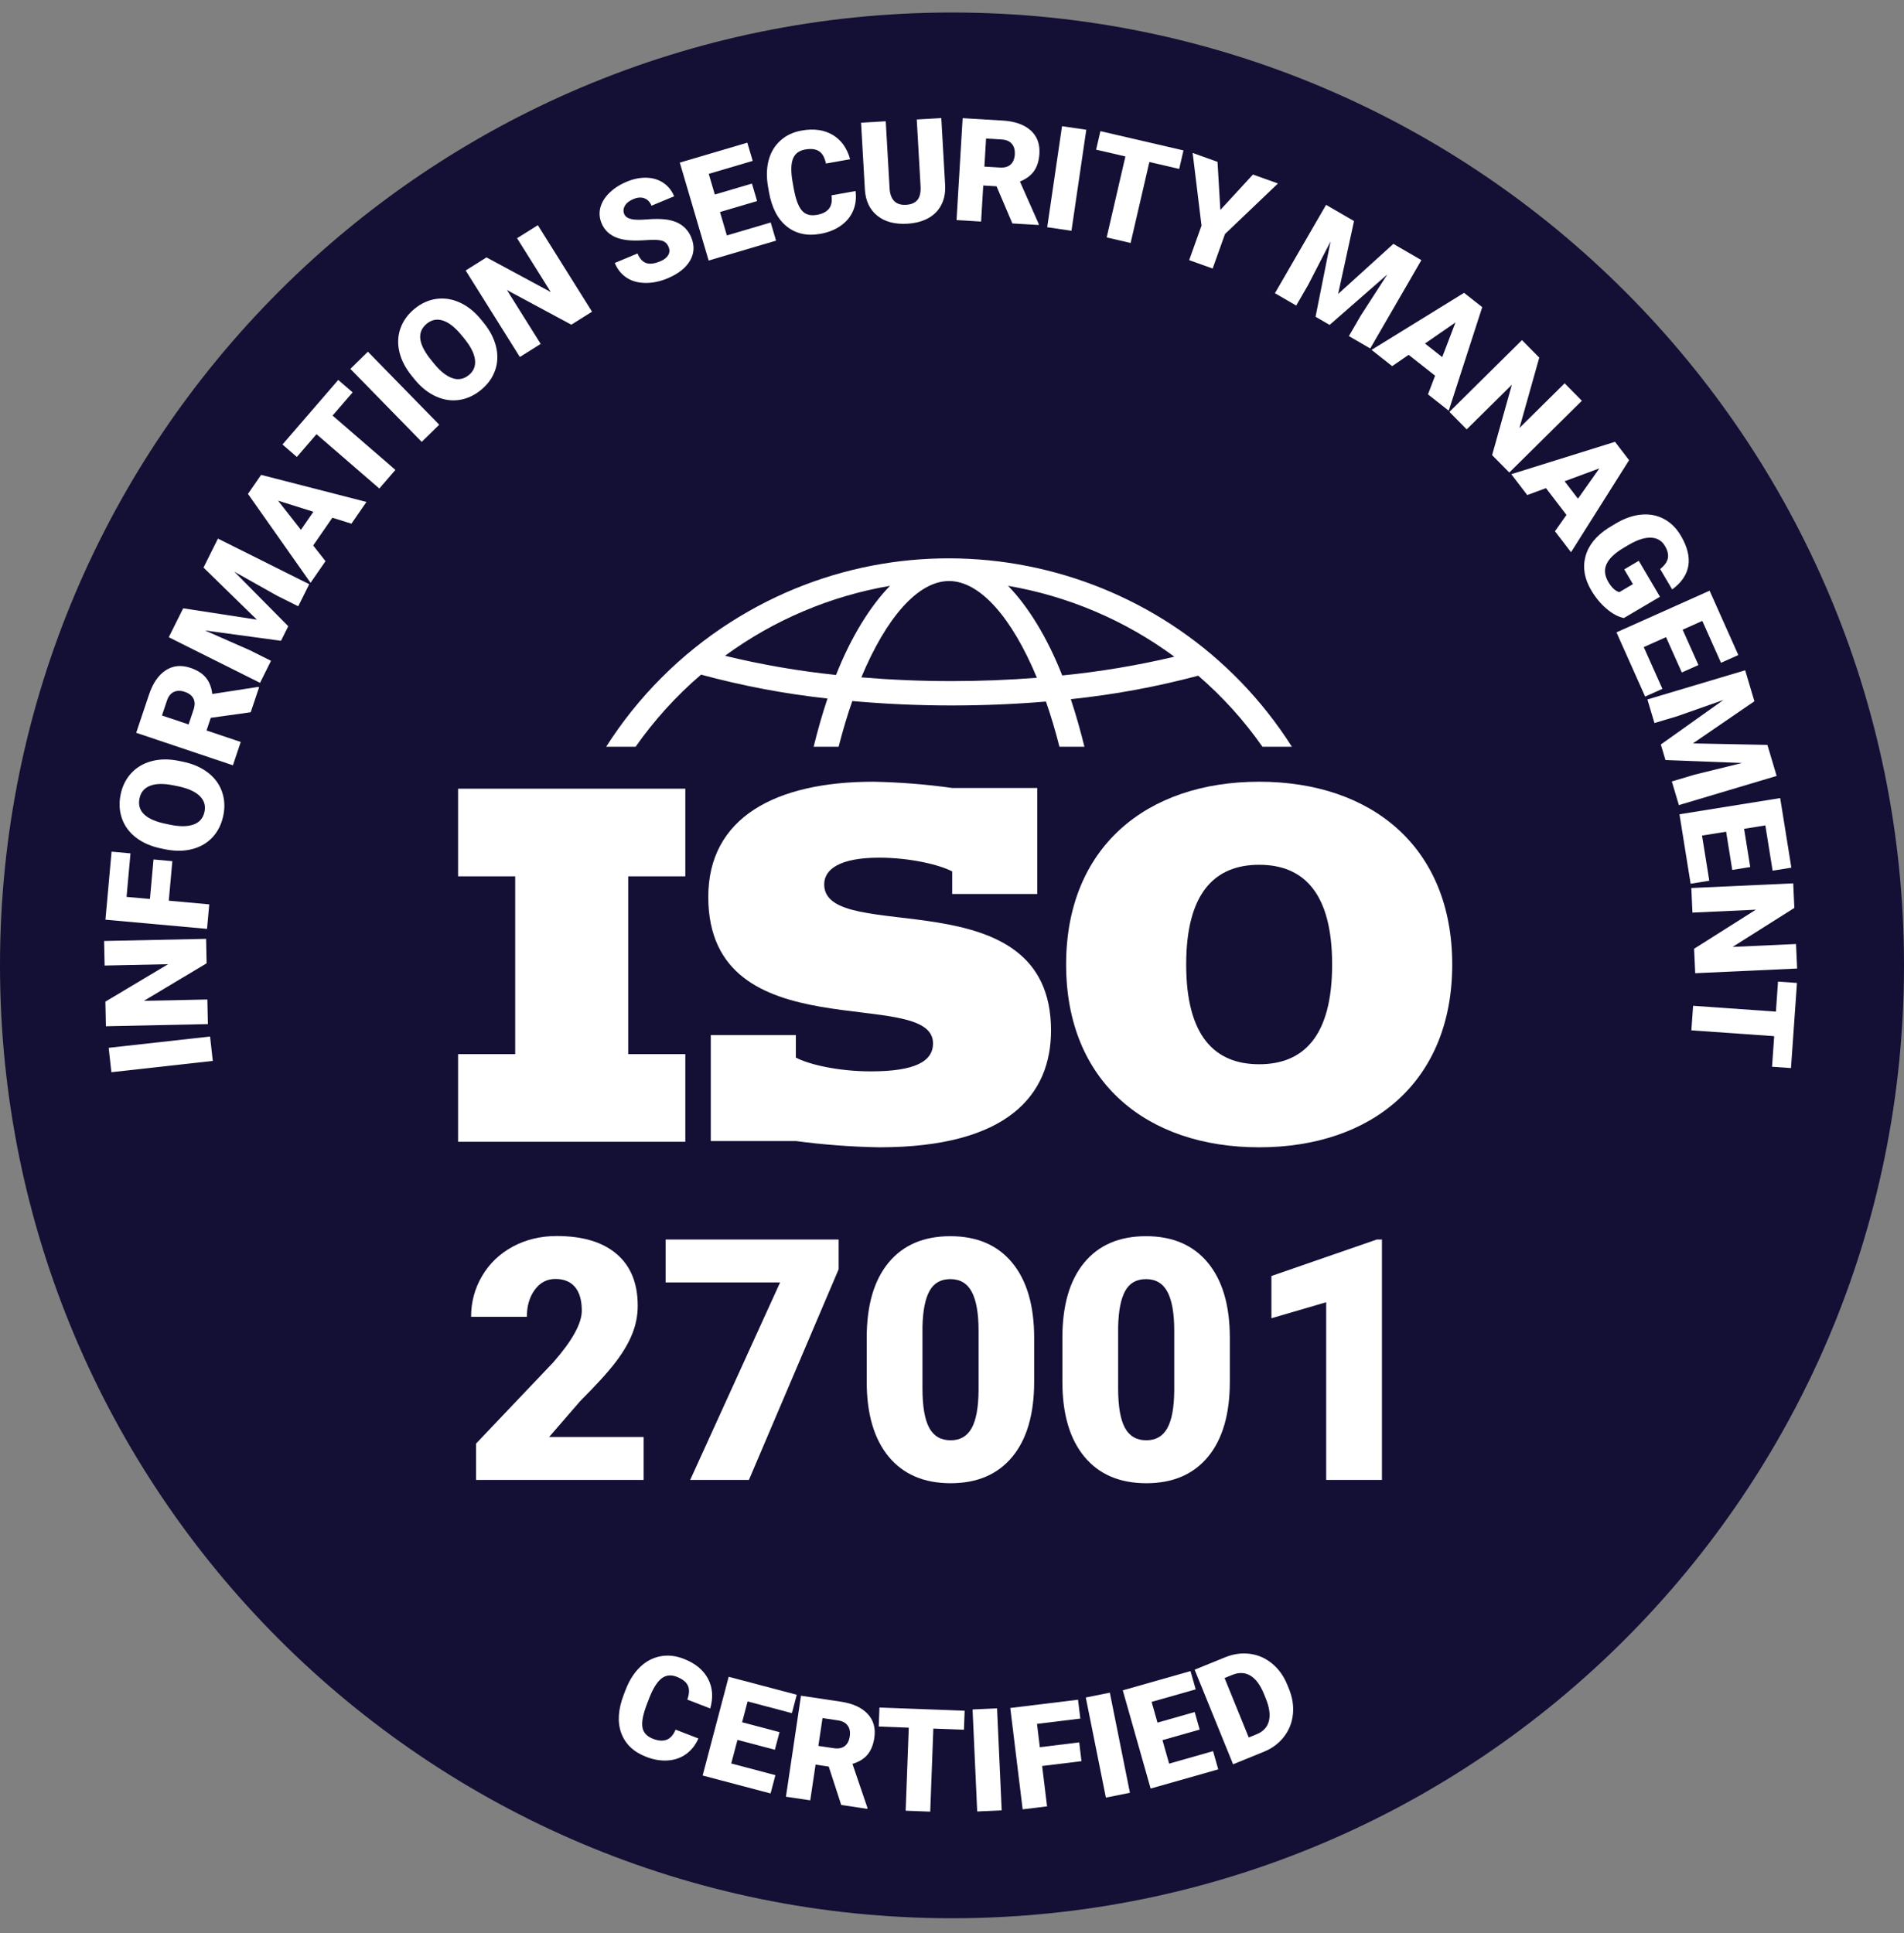 <svg width="195" height="198" viewBox="0 0 195 198" fill="none" xmlns="http://www.w3.org/2000/svg">
<rect x="0" y="0" width="195" height="198" fill="#808080" stroke="none"/>
<g id="ISO-27001 1">
<path id="Vector" fill-rule="evenodd" clip-rule="evenodd" d="M195 98.867C195 152.763 151.348 196.453 97.5 196.453C43.652 196.453 0 152.763 0 98.867C0 44.972 43.652 1.282 97.5 1.282C151.348 1.282 195 44.972 195 98.867Z" fill="#130F35"/>
<path id="Vector_2" fill-rule="evenodd" clip-rule="evenodd" d="M106.232 91.555V80.699H97.521C94.846 80.324 92.15 80.11 89.45 80.058C79.414 80.058 72.539 83.735 72.539 91.855C72.539 107.841 95.557 100.872 95.557 106.855C95.557 108.695 93.719 109.721 89.194 109.721C85.777 109.721 82.788 108.993 81.508 108.31V106.002H72.795V116.857H81.508C84.34 117.235 87.191 117.449 90.047 117.499C103.243 117.499 107.642 112.114 107.642 105.532C107.642 89.633 84.411 96.94 84.411 90.573C84.411 89.033 85.991 87.837 90.047 87.837C93.208 87.837 96.239 88.565 97.521 89.247V91.555H106.232Z" fill="white"/>
<path id="Vector_3" fill-rule="evenodd" clip-rule="evenodd" d="M46.916 107.956V116.932H70.188V107.956H64.338V89.748H70.188V80.772H46.916V89.748H52.765V107.956H46.916Z" fill="white"/>
<path id="Vector_4" fill-rule="evenodd" clip-rule="evenodd" d="M108.79 69.176C107.252 65.252 105.234 62.023 103.238 59.995C109.404 61.051 115.237 63.537 120.271 67.255C116.491 68.15 112.655 68.791 108.79 69.176ZM97.456 69.754C94.325 69.754 91.224 69.621 88.214 69.372C90.781 63.212 94.04 59.505 97.197 59.505C100.359 59.505 103.626 63.227 106.196 69.412C103.34 69.636 100.408 69.754 97.456 69.754ZM85.623 69.126C81.793 68.726 77.993 68.069 74.251 67.16C79.256 63.496 85.042 61.042 91.154 59.995C89.167 62.014 87.156 65.227 85.623 69.126ZM129.297 76.478H132.312C119.967 57.068 94.239 51.348 74.845 63.703C69.708 66.976 65.352 71.337 62.081 76.478H65.096C67.012 73.744 69.264 71.262 71.801 69.092C76.047 70.244 80.376 71.061 84.749 71.538C84.225 73.1 83.752 74.753 83.329 76.478H85.888C86.316 74.81 86.782 73.241 87.289 71.795C90.594 72.093 94.008 72.249 97.455 72.249C100.76 72.249 103.994 72.111 107.123 71.848C107.622 73.279 108.084 74.831 108.505 76.478H111.064C110.646 74.778 110.18 73.146 109.667 71.605C114.073 71.145 118.437 70.342 122.718 69.2C125.204 71.343 127.414 73.788 129.297 76.478Z" fill="white"/>
<path id="Vector_5" fill-rule="evenodd" clip-rule="evenodd" d="M128.959 108.993C124.389 108.993 121.485 106.088 121.485 98.778C121.485 91.471 124.389 88.565 128.959 88.565C133.527 88.565 136.431 91.471 136.431 98.778C136.431 106.087 133.527 108.993 128.959 108.993ZM128.959 80.058C117.428 80.058 109.187 86.767 109.187 98.778C109.187 110.789 117.428 117.499 128.959 117.499C140.488 117.499 148.731 110.789 148.731 98.778C148.731 86.767 140.488 80.058 128.959 80.058Z" fill="white"/>
<path id="Vector_6" fill-rule="evenodd" clip-rule="evenodd" d="M65.921 151.564H48.754V147.843L56.662 139.523C58.611 137.302 59.585 135.537 59.585 134.229C59.585 133.17 59.354 132.364 58.892 131.811C58.43 131.259 57.76 130.982 56.882 130.982C56.014 130.982 55.31 131.352 54.77 132.09C54.229 132.829 53.959 133.751 53.959 134.855H48.247C48.247 133.344 48.624 131.95 49.379 130.67C50.134 129.39 51.182 128.39 52.522 127.667C53.862 126.947 55.361 126.585 57.017 126.585C59.675 126.585 61.723 127.2 63.158 128.429C64.595 129.658 65.313 131.422 65.313 133.722C65.313 134.692 65.133 135.636 64.772 136.555C64.412 137.474 63.852 138.438 63.091 139.446C62.331 140.456 61.106 141.805 59.416 143.497L56.239 147.166H65.921V151.564Z" fill="white"/>
<path id="Vector_7" fill-rule="evenodd" clip-rule="evenodd" d="M85.893 129.984L76.701 151.563H70.686L79.895 131.337H68.168V126.94H85.893V129.984Z" fill="white"/>
<path id="Vector_8" fill-rule="evenodd" clip-rule="evenodd" d="M100.221 136.275C100.221 134.505 99.99 133.184 99.528 132.31C99.066 131.436 98.334 130.999 97.332 130.999C96.352 130.999 95.639 131.405 95.194 132.217C94.749 133.028 94.51 134.258 94.476 135.903V142.194C94.476 144.032 94.707 145.376 95.169 146.228C95.63 147.079 96.363 147.504 97.365 147.504C98.334 147.504 99.049 147.09 99.511 146.262C99.973 145.433 100.209 144.134 100.221 142.364V136.275ZM105.915 141.501C105.915 144.827 105.169 147.392 103.676 149.196C102.183 150.999 100.08 151.902 97.365 151.902C94.628 151.902 92.51 150.994 91.012 149.179C89.514 147.364 88.765 144.804 88.765 141.501V137.002C88.765 133.677 89.511 131.112 91.004 129.308C92.496 127.504 94.606 126.602 97.332 126.602C100.058 126.602 102.17 127.51 103.668 129.325C105.166 131.14 105.915 133.705 105.915 137.019V141.501Z" fill="white"/>
<path id="Vector_9" fill-rule="evenodd" clip-rule="evenodd" d="M120.261 136.275C120.261 134.505 120.03 133.184 119.568 132.31C119.106 131.436 118.374 130.999 117.371 130.999C116.391 130.999 115.679 131.405 115.234 132.217C114.789 133.028 114.55 134.258 114.516 135.903V142.194C114.516 144.032 114.747 145.376 115.209 146.228C115.67 147.079 116.402 147.504 117.405 147.504C118.374 147.504 119.089 147.09 119.551 146.262C120.013 145.433 120.249 144.134 120.261 142.364V136.275ZM125.955 141.501C125.955 144.827 125.208 147.392 123.716 149.196C122.223 150.999 120.119 151.902 117.405 151.902C114.668 151.902 112.55 150.994 111.052 149.179C109.554 147.364 108.805 144.804 108.805 141.501V137.002C108.805 133.677 109.551 131.112 111.044 129.308C112.536 127.504 114.645 126.602 117.371 126.602C120.097 126.602 122.209 127.51 123.707 129.325C125.206 131.14 125.955 133.705 125.955 137.019V141.501Z" fill="white"/>
<path id="Vector_10" fill-rule="evenodd" clip-rule="evenodd" d="M141.533 151.563H135.822V133.366L130.213 135.007V130.678L141.009 126.94H141.533V151.563Z" fill="white"/>
<path id="Vector_11" fill-rule="evenodd" clip-rule="evenodd" d="M21.515 106.153L21.793 108.651L11.408 109.808L11.13 107.31L21.515 106.153Z" fill="white"/>
<path id="Vector_12" fill-rule="evenodd" clip-rule="evenodd" d="M21.108 96.149L21.161 98.655L14.738 102.498L21.238 102.361L21.291 104.881L10.845 105.102L10.793 102.581L17.215 98.746L10.715 98.883L10.662 96.37L21.108 96.149Z" fill="white"/>
<path id="Vector_13" fill-rule="evenodd" clip-rule="evenodd" d="M17.651 88.195L17.286 92.243L21.431 92.618L21.204 95.129L10.798 94.188L11.427 87.22L13.364 87.396L12.962 91.852L15.356 92.069L15.722 88.02L17.651 88.195Z" fill="white"/>
<path id="Vector_14" fill-rule="evenodd" clip-rule="evenodd" d="M17.796 80.436C16.779 80.227 15.973 80.239 15.376 80.471C14.779 80.703 14.416 81.136 14.286 81.769C14.033 83.008 14.827 83.852 16.669 84.302L17.419 84.464C18.422 84.669 19.227 84.661 19.834 84.438C20.442 84.216 20.812 83.776 20.947 83.119C21.074 82.496 20.908 81.96 20.447 81.514C19.987 81.068 19.26 80.74 18.267 80.532L17.796 80.436ZM18.739 78.011C19.738 78.216 20.583 78.583 21.276 79.11C21.969 79.638 22.453 80.286 22.728 81.054C23.003 81.821 23.052 82.642 22.873 83.514C22.694 84.387 22.336 85.12 21.797 85.713C21.258 86.306 20.577 86.716 19.755 86.94C18.933 87.165 18.036 87.188 17.067 87.009L16.491 86.891C15.488 86.686 14.641 86.32 13.95 85.795C13.259 85.269 12.775 84.621 12.498 83.848C12.222 83.075 12.173 82.25 12.353 81.373C12.53 80.505 12.895 79.774 13.446 79.178C13.998 78.582 14.693 78.173 15.532 77.952C16.371 77.73 17.283 77.718 18.268 77.915L18.739 78.011Z" fill="white"/>
<path id="Vector_15" fill-rule="evenodd" clip-rule="evenodd" d="M19.316 74.192L19.823 72.68C19.976 72.227 19.971 71.844 19.809 71.535C19.647 71.226 19.353 70.999 18.925 70.856C18.498 70.711 18.124 70.715 17.803 70.864C17.482 71.014 17.246 71.314 17.095 71.763L16.588 73.275L19.316 74.192ZM21.587 73.515L21.152 74.809L24.656 75.987L23.854 78.377L13.949 75.047L15.258 71.145C15.653 69.97 16.222 69.138 16.966 68.651C17.709 68.163 18.556 68.079 19.508 68.399C20.196 68.631 20.72 68.962 21.079 69.393C21.439 69.825 21.659 70.385 21.74 71.075L26.434 70.349L26.537 70.383L25.677 72.944L21.587 73.515Z" fill="white"/>
<path id="Vector_16" fill-rule="evenodd" clip-rule="evenodd" d="M18.762 62.299L26.307 63.46L20.842 58.128L22.322 55.159L31.671 59.83L30.543 62.092L28.36 61.001L24 58.55L29.523 64.135L28.78 65.626L20.99 64.568L25.574 66.585L27.757 67.676L26.632 69.932L17.284 65.261L18.762 62.299Z" fill="white"/>
<path id="Vector_17" fill-rule="evenodd" clip-rule="evenodd" d="M30.819 54.26L32.097 52.411L28.476 51.274L30.819 54.26ZM34.04 53.023L32.075 55.864L33.338 57.471L31.806 59.686L25.395 50.581L26.742 48.633L37.531 51.405L35.992 53.632L34.04 53.023Z" fill="white"/>
<path id="Vector_18" fill-rule="evenodd" clip-rule="evenodd" d="M36.113 40.184L34.062 42.559L40.496 48.124L38.849 50.031L32.415 44.466L30.402 46.797L28.93 45.524L34.641 38.911L36.113 40.184Z" fill="white"/>
<path id="Vector_19" fill-rule="evenodd" clip-rule="evenodd" d="M44.985 43.495L43.19 45.253L35.883 37.778L37.678 36.02L44.985 43.495Z" fill="white"/>
<path id="Vector_20" fill-rule="evenodd" clip-rule="evenodd" d="M47.272 34.336C46.615 33.532 45.982 33.031 45.373 32.834C44.763 32.636 44.209 32.742 43.709 33.151C42.731 33.951 42.814 35.108 43.957 36.621L44.438 37.221C45.086 38.014 45.716 38.517 46.327 38.727C46.938 38.939 47.503 38.832 48.021 38.408C48.514 38.005 48.723 37.484 48.647 36.847C48.572 36.21 48.215 35.498 47.576 34.708L47.272 34.336ZM49.532 33.052C50.177 33.842 50.602 34.66 50.806 35.508C51.01 36.355 50.976 37.163 50.706 37.932C50.435 38.701 49.955 39.367 49.266 39.932C48.577 40.495 47.837 40.837 47.044 40.956C46.252 41.076 45.466 40.963 44.686 40.617C43.907 40.272 43.198 39.724 42.559 38.972L42.187 38.516C41.539 37.723 41.112 36.904 40.908 36.06C40.704 35.216 40.738 34.407 41.011 33.633C41.284 32.859 41.767 32.189 42.459 31.622C43.145 31.061 43.889 30.724 44.693 30.611C45.496 30.498 46.293 30.621 47.083 30.979C47.874 31.337 48.588 31.904 49.228 32.679L49.532 33.052Z" fill="white"/>
<path id="Vector_21" fill-rule="evenodd" clip-rule="evenodd" d="M60.634 31.921L58.513 33.253L51.921 29.708L55.375 35.221L53.241 36.561L47.691 27.7L49.825 26.361L56.41 29.91L52.956 24.396L55.084 23.061L60.634 31.921Z" fill="white"/>
<path id="Vector_22" fill-rule="evenodd" clip-rule="evenodd" d="M68.475 25.294C68.334 24.954 68.103 24.739 67.783 24.649C67.463 24.559 66.959 24.539 66.269 24.588C65.579 24.637 65.003 24.646 64.54 24.616C63.034 24.523 62.058 23.939 61.611 22.865C61.388 22.33 61.348 21.793 61.489 21.255C61.63 20.716 61.938 20.214 62.413 19.749C62.889 19.284 63.482 18.903 64.193 18.607C64.886 18.318 65.559 18.182 66.212 18.201C66.864 18.219 67.438 18.393 67.934 18.724C68.429 19.054 68.799 19.514 69.043 20.102L66.725 21.068C66.561 20.675 66.314 20.42 65.983 20.303C65.652 20.187 65.281 20.215 64.871 20.386C64.455 20.559 64.166 20.788 64.001 21.071C63.837 21.355 63.813 21.639 63.931 21.921C64.034 22.169 64.26 22.338 64.609 22.428C64.958 22.519 65.51 22.533 66.266 22.469C67.022 22.406 67.666 22.408 68.197 22.477C69.49 22.644 70.356 23.256 70.795 24.312C71.146 25.157 71.104 25.952 70.669 26.699C70.233 27.445 69.461 28.05 68.353 28.512C67.571 28.838 66.805 28.993 66.054 28.976C65.303 28.96 64.666 28.774 64.143 28.419C63.62 28.064 63.225 27.568 62.961 26.932L65.293 25.959C65.508 26.477 65.8 26.802 66.169 26.937C66.538 27.07 67.024 27.012 67.624 26.762C68.009 26.602 68.278 26.392 68.432 26.134C68.586 25.875 68.6 25.595 68.475 25.294Z" fill="white"/>
<path id="Vector_23" fill-rule="evenodd" clip-rule="evenodd" d="M77.538 20.591L73.738 21.713L74.444 24.11L78.932 22.786L79.48 24.645L72.576 26.683L69.621 16.652L76.539 14.611L77.089 16.478L72.587 17.806L73.21 19.921L77.01 18.8L77.538 20.591Z" fill="white"/>
<path id="Vector_24" fill-rule="evenodd" clip-rule="evenodd" d="M87.621 19.565C87.716 20.287 87.636 20.954 87.38 21.567C87.125 22.179 86.704 22.692 86.12 23.108C85.535 23.523 84.833 23.804 84.014 23.95C82.662 24.191 81.519 23.94 80.585 23.197C79.651 22.454 79.041 21.279 78.755 19.671L78.665 19.162C78.485 18.154 78.503 17.239 78.719 16.42C78.936 15.601 79.337 14.927 79.923 14.397C80.509 13.867 81.235 13.524 82.102 13.37C83.35 13.147 84.411 13.297 85.287 13.82C86.162 14.342 86.755 15.171 87.064 16.308L84.591 16.749C84.46 16.125 84.223 15.703 83.877 15.483C83.532 15.262 83.055 15.206 82.448 15.314C81.831 15.425 81.42 15.736 81.215 16.249C81.01 16.763 80.99 17.527 81.156 18.543L81.286 19.271C81.482 20.37 81.759 21.13 82.118 21.552C82.478 21.975 82.994 22.126 83.668 22.006C84.237 21.904 84.65 21.692 84.903 21.369C85.157 21.047 85.241 20.592 85.156 20.004L87.621 19.565Z" fill="white"/>
<path id="Vector_25" fill-rule="evenodd" clip-rule="evenodd" d="M96.404 12.093L96.795 18.927C96.84 19.701 96.713 20.381 96.416 20.967C96.119 21.552 95.671 22.011 95.072 22.343C94.472 22.674 93.753 22.864 92.912 22.912C91.641 22.985 90.622 22.713 89.853 22.095C89.084 21.477 88.66 20.595 88.58 19.448L88.186 12.565L90.715 12.419L91.112 19.354C91.206 20.495 91.769 21.035 92.801 20.976C93.322 20.946 93.707 20.78 93.958 20.478C94.21 20.176 94.316 19.702 94.28 19.057L93.889 12.237L96.404 12.093Z" fill="white"/>
<path id="Vector_26" fill-rule="evenodd" clip-rule="evenodd" d="M100.817 17.063L102.407 17.158C102.885 17.187 103.251 17.082 103.508 16.845C103.764 16.608 103.905 16.264 103.932 15.814C103.959 15.364 103.858 15.003 103.63 14.732C103.402 14.461 103.051 14.311 102.579 14.283L100.989 14.188L100.817 17.063ZM102.062 19.08L100.701 18.999L100.48 22.691L97.966 22.54L98.59 12.102L102.695 12.347C103.931 12.421 104.882 12.754 105.546 13.345C106.211 13.935 106.513 14.732 106.453 15.735C106.41 16.46 106.227 17.053 105.905 17.513C105.583 17.973 105.1 18.333 104.457 18.591L106.382 22.936L106.376 23.044L103.682 22.883L102.062 19.08Z" fill="white"/>
<path id="Vector_27" fill-rule="evenodd" clip-rule="evenodd" d="M109.736 23.635L107.251 23.27L108.768 12.923L111.253 13.288L109.736 23.635Z" fill="white"/>
<path id="Vector_28" fill-rule="evenodd" clip-rule="evenodd" d="M120.768 17.301L117.713 16.592L115.794 24.884L113.341 24.315L115.259 16.023L112.26 15.328L112.699 13.432L121.207 15.404L120.768 17.301Z" fill="white"/>
<path id="Vector_29" fill-rule="evenodd" clip-rule="evenodd" d="M124.984 21.5L128.322 17.874L130.883 18.791L125.459 23.966L124.195 27.503L121.79 26.642L123.054 23.105L122.146 15.664L124.693 16.575L124.984 21.5Z" fill="white"/>
<path id="Vector_30" fill-rule="evenodd" clip-rule="evenodd" d="M138.674 22.64L137.047 30.105L142.703 24.976L145.572 26.64L140.334 35.689L138.148 34.421L139.371 32.308L142.087 28.105L136.174 33.276L134.733 32.441L136.272 24.724L133.976 29.179L132.753 31.292L130.573 30.028L135.811 20.98L138.674 22.64Z" fill="white"/>
<path id="Vector_31" fill-rule="evenodd" clip-rule="evenodd" d="M145.942 35.182L147.706 36.572L149.063 33.025L145.942 35.182ZM146.977 38.475L144.265 36.338L142.583 37.499L140.469 35.833L149.944 29.99L151.805 31.456L148.373 42.063L146.248 40.388L146.977 38.475Z" fill="white"/>
<path id="Vector_32" fill-rule="evenodd" clip-rule="evenodd" d="M154.576 48.394L152.816 46.611L154.838 39.401L150.213 43.975L148.443 42.182L155.875 34.831L157.645 36.625L155.618 43.829L160.243 39.256L162.008 41.043L154.576 48.394Z" fill="white"/>
<path id="Vector_33" fill-rule="evenodd" clip-rule="evenodd" d="M160.242 49.287L161.608 51.072L163.8 47.97L160.242 49.287ZM160.431 52.734L158.332 49.992L156.416 50.701L154.779 48.563L165.404 45.248L166.844 47.129L160.898 56.556L159.253 54.407L160.431 52.734Z" fill="white"/>
<path id="Vector_34" fill-rule="evenodd" clip-rule="evenodd" d="M166.31 63.296C165.742 63.181 165.155 62.868 164.55 62.358C163.944 61.849 163.415 61.21 162.963 60.443C162.268 59.264 162.074 58.108 162.38 56.977C162.685 55.847 163.466 54.877 164.723 54.068L165.498 53.603C166.384 53.08 167.251 52.78 168.097 52.703C168.943 52.627 169.716 52.775 170.416 53.148C171.116 53.521 171.693 54.092 172.145 54.859C172.806 55.981 173.062 57.004 172.915 57.927C172.767 58.85 172.215 59.664 171.258 60.368L170.026 58.277C170.485 57.906 170.749 57.533 170.817 57.159C170.886 56.785 170.787 56.372 170.519 55.918C170.199 55.373 169.72 55.089 169.083 55.064C168.447 55.04 167.699 55.278 166.839 55.78L166.295 56.101C165.397 56.631 164.812 57.182 164.542 57.757C164.272 58.33 164.331 58.946 164.72 59.606C165.053 60.172 165.426 60.519 165.84 60.646L167.238 59.822L166.348 58.312L167.838 57.433L170.007 61.114L166.31 63.296Z" fill="white"/>
<path id="Vector_35" fill-rule="evenodd" clip-rule="evenodd" d="M172.245 68.871L170.628 65.252L168.348 66.272L170.257 70.547L168.488 71.338L165.551 64.761L175.09 60.494L178.033 67.084L176.258 67.878L174.343 63.59L172.331 64.49L173.948 68.109L172.245 68.871Z" fill="white"/>
<path id="Vector_36" fill-rule="evenodd" clip-rule="evenodd" d="M179.679 71.819L173.379 76.135L181.01 76.286L181.957 79.466L171.944 82.454L171.222 80.031L173.561 79.333L178.417 78.139L170.57 77.842L170.095 76.245L176.503 71.688L171.779 73.351L169.441 74.049L168.721 71.633L178.734 68.645L179.679 71.819Z" fill="white"/>
<path id="Vector_37" fill-rule="evenodd" clip-rule="evenodd" d="M177.41 89.093L176.782 85.178L174.316 85.574L175.059 90.198L173.146 90.506L172.004 83.393L182.32 81.734L183.464 88.861L181.544 89.17L180.799 84.532L178.624 84.882L179.252 88.796L177.41 89.093Z" fill="white"/>
<path id="Vector_38" fill-rule="evenodd" clip-rule="evenodd" d="M173.617 99.669L173.503 97.165L179.827 93.165L173.333 93.463L173.218 90.944L183.655 90.466L183.77 92.984L177.445 96.977L183.94 96.679L184.055 99.19L173.617 99.669Z" fill="white"/>
<path id="Vector_39" fill-rule="evenodd" clip-rule="evenodd" d="M181.485 109.248L181.706 106.117L173.223 105.521L173.4 103.006L181.882 103.603L182.098 100.529L184.038 100.666L183.426 109.385L181.485 109.248Z" fill="white"/>
<path id="Vector_40" fill-rule="evenodd" clip-rule="evenodd" d="M71.528 178.042C71.235 178.709 70.82 179.238 70.284 179.629C69.749 180.019 69.124 180.241 68.409 180.293C67.693 180.345 66.948 180.221 66.171 179.92C64.891 179.425 64.043 178.618 63.629 177.497C63.216 176.377 63.303 175.056 63.891 173.533L64.077 173.051C64.446 172.095 64.935 171.322 65.545 170.734C66.154 170.146 66.846 169.777 67.622 169.628C68.397 169.479 69.196 169.563 70.017 169.881C71.2 170.338 72.03 171.018 72.508 171.918C72.985 172.819 73.062 173.836 72.738 174.968L70.395 174.062C70.606 173.461 70.622 172.977 70.441 172.609C70.26 172.241 69.882 171.946 69.306 171.723C68.721 171.497 68.208 171.55 67.767 171.883C67.326 172.215 66.913 172.859 66.529 173.814L66.262 174.504C65.861 175.545 65.704 176.339 65.793 176.886C65.881 177.434 66.244 177.832 66.883 178.078C67.423 178.287 67.885 178.319 68.268 178.175C68.653 178.031 68.96 177.686 69.192 177.139L71.528 178.042Z" fill="white"/>
<path id="Vector_41" fill-rule="evenodd" clip-rule="evenodd" d="M79.358 179.199L75.529 178.187L74.891 180.603L79.415 181.799L78.92 183.674L71.961 181.835L74.628 171.724L81.601 173.566L81.105 175.449L76.567 174.249L76.004 176.381L79.835 177.394L79.358 179.199Z" fill="white"/>
<path id="Vector_42" fill-rule="evenodd" clip-rule="evenodd" d="M83.814 178.802L85.39 179.037C85.863 179.108 86.238 179.037 86.514 178.823C86.79 178.609 86.962 178.28 87.028 177.833C87.095 177.387 87.026 177.019 86.823 176.729C86.619 176.439 86.283 176.258 85.815 176.188L84.239 175.953L83.814 178.802ZM84.877 180.921L83.528 180.72L82.983 184.378L80.492 184.006L82.034 173.663L86.101 174.271C87.326 174.454 88.244 174.869 88.854 175.516C89.463 176.164 89.694 176.984 89.546 177.977C89.439 178.697 89.205 179.271 88.843 179.701C88.481 180.129 87.969 180.445 87.305 180.645L88.84 185.144L88.824 185.251L86.155 184.852L84.877 180.921Z" fill="white"/>
<path id="Vector_43" fill-rule="evenodd" clip-rule="evenodd" d="M98.723 177.147L95.589 177.03L95.271 185.535L92.754 185.441L93.072 176.936L89.996 176.82L90.069 174.875L98.796 175.202L98.723 177.147Z" fill="white"/>
<path id="Vector_44" fill-rule="evenodd" clip-rule="evenodd" d="M102.589 185.404L100.08 185.518L99.606 175.071L102.115 174.957L102.589 185.404Z" fill="white"/>
<path id="Vector_45" fill-rule="evenodd" clip-rule="evenodd" d="M110.763 180.367L106.731 180.86L107.236 184.995L104.736 185.3L103.469 174.919L110.407 174.072L110.643 176.004L106.205 176.546L106.496 178.935L110.528 178.442L110.763 180.367Z" fill="white"/>
<path id="Vector_46" fill-rule="evenodd" clip-rule="evenodd" d="M115.723 183.603L113.261 184.099L111.202 173.846L113.665 173.351L115.723 183.603Z" fill="white"/>
<path id="Vector_47" fill-rule="evenodd" clip-rule="evenodd" d="M122.866 177.131L119.055 178.214L119.737 180.618L124.238 179.339L124.767 181.205L117.843 183.172L114.99 173.112L121.928 171.141L122.459 173.013L117.944 174.296L118.545 176.418L122.356 175.334L122.866 177.131Z" fill="white"/>
<path id="Vector_48" fill-rule="evenodd" clip-rule="evenodd" d="M125.416 171.852L127.891 177.94L128.701 177.609C129.371 177.337 129.788 176.889 129.953 176.266C130.118 175.643 130.01 174.862 129.627 173.922L129.457 173.502C129.077 172.566 128.611 171.934 128.059 171.606C127.507 171.277 126.888 171.253 126.201 171.533L125.416 171.852ZM126.287 180.685L122.351 170.999L125.468 169.729C126.323 169.382 127.171 169.263 128.011 169.373C128.851 169.483 129.607 169.814 130.278 170.365C130.949 170.917 131.465 171.631 131.826 172.507L132.007 172.952C132.368 173.84 132.504 174.711 132.415 175.566C132.326 176.422 132.023 177.186 131.503 177.861C130.985 178.535 130.307 179.044 129.471 179.39L126.287 180.685Z" fill="white"/>
</g>
</svg>
